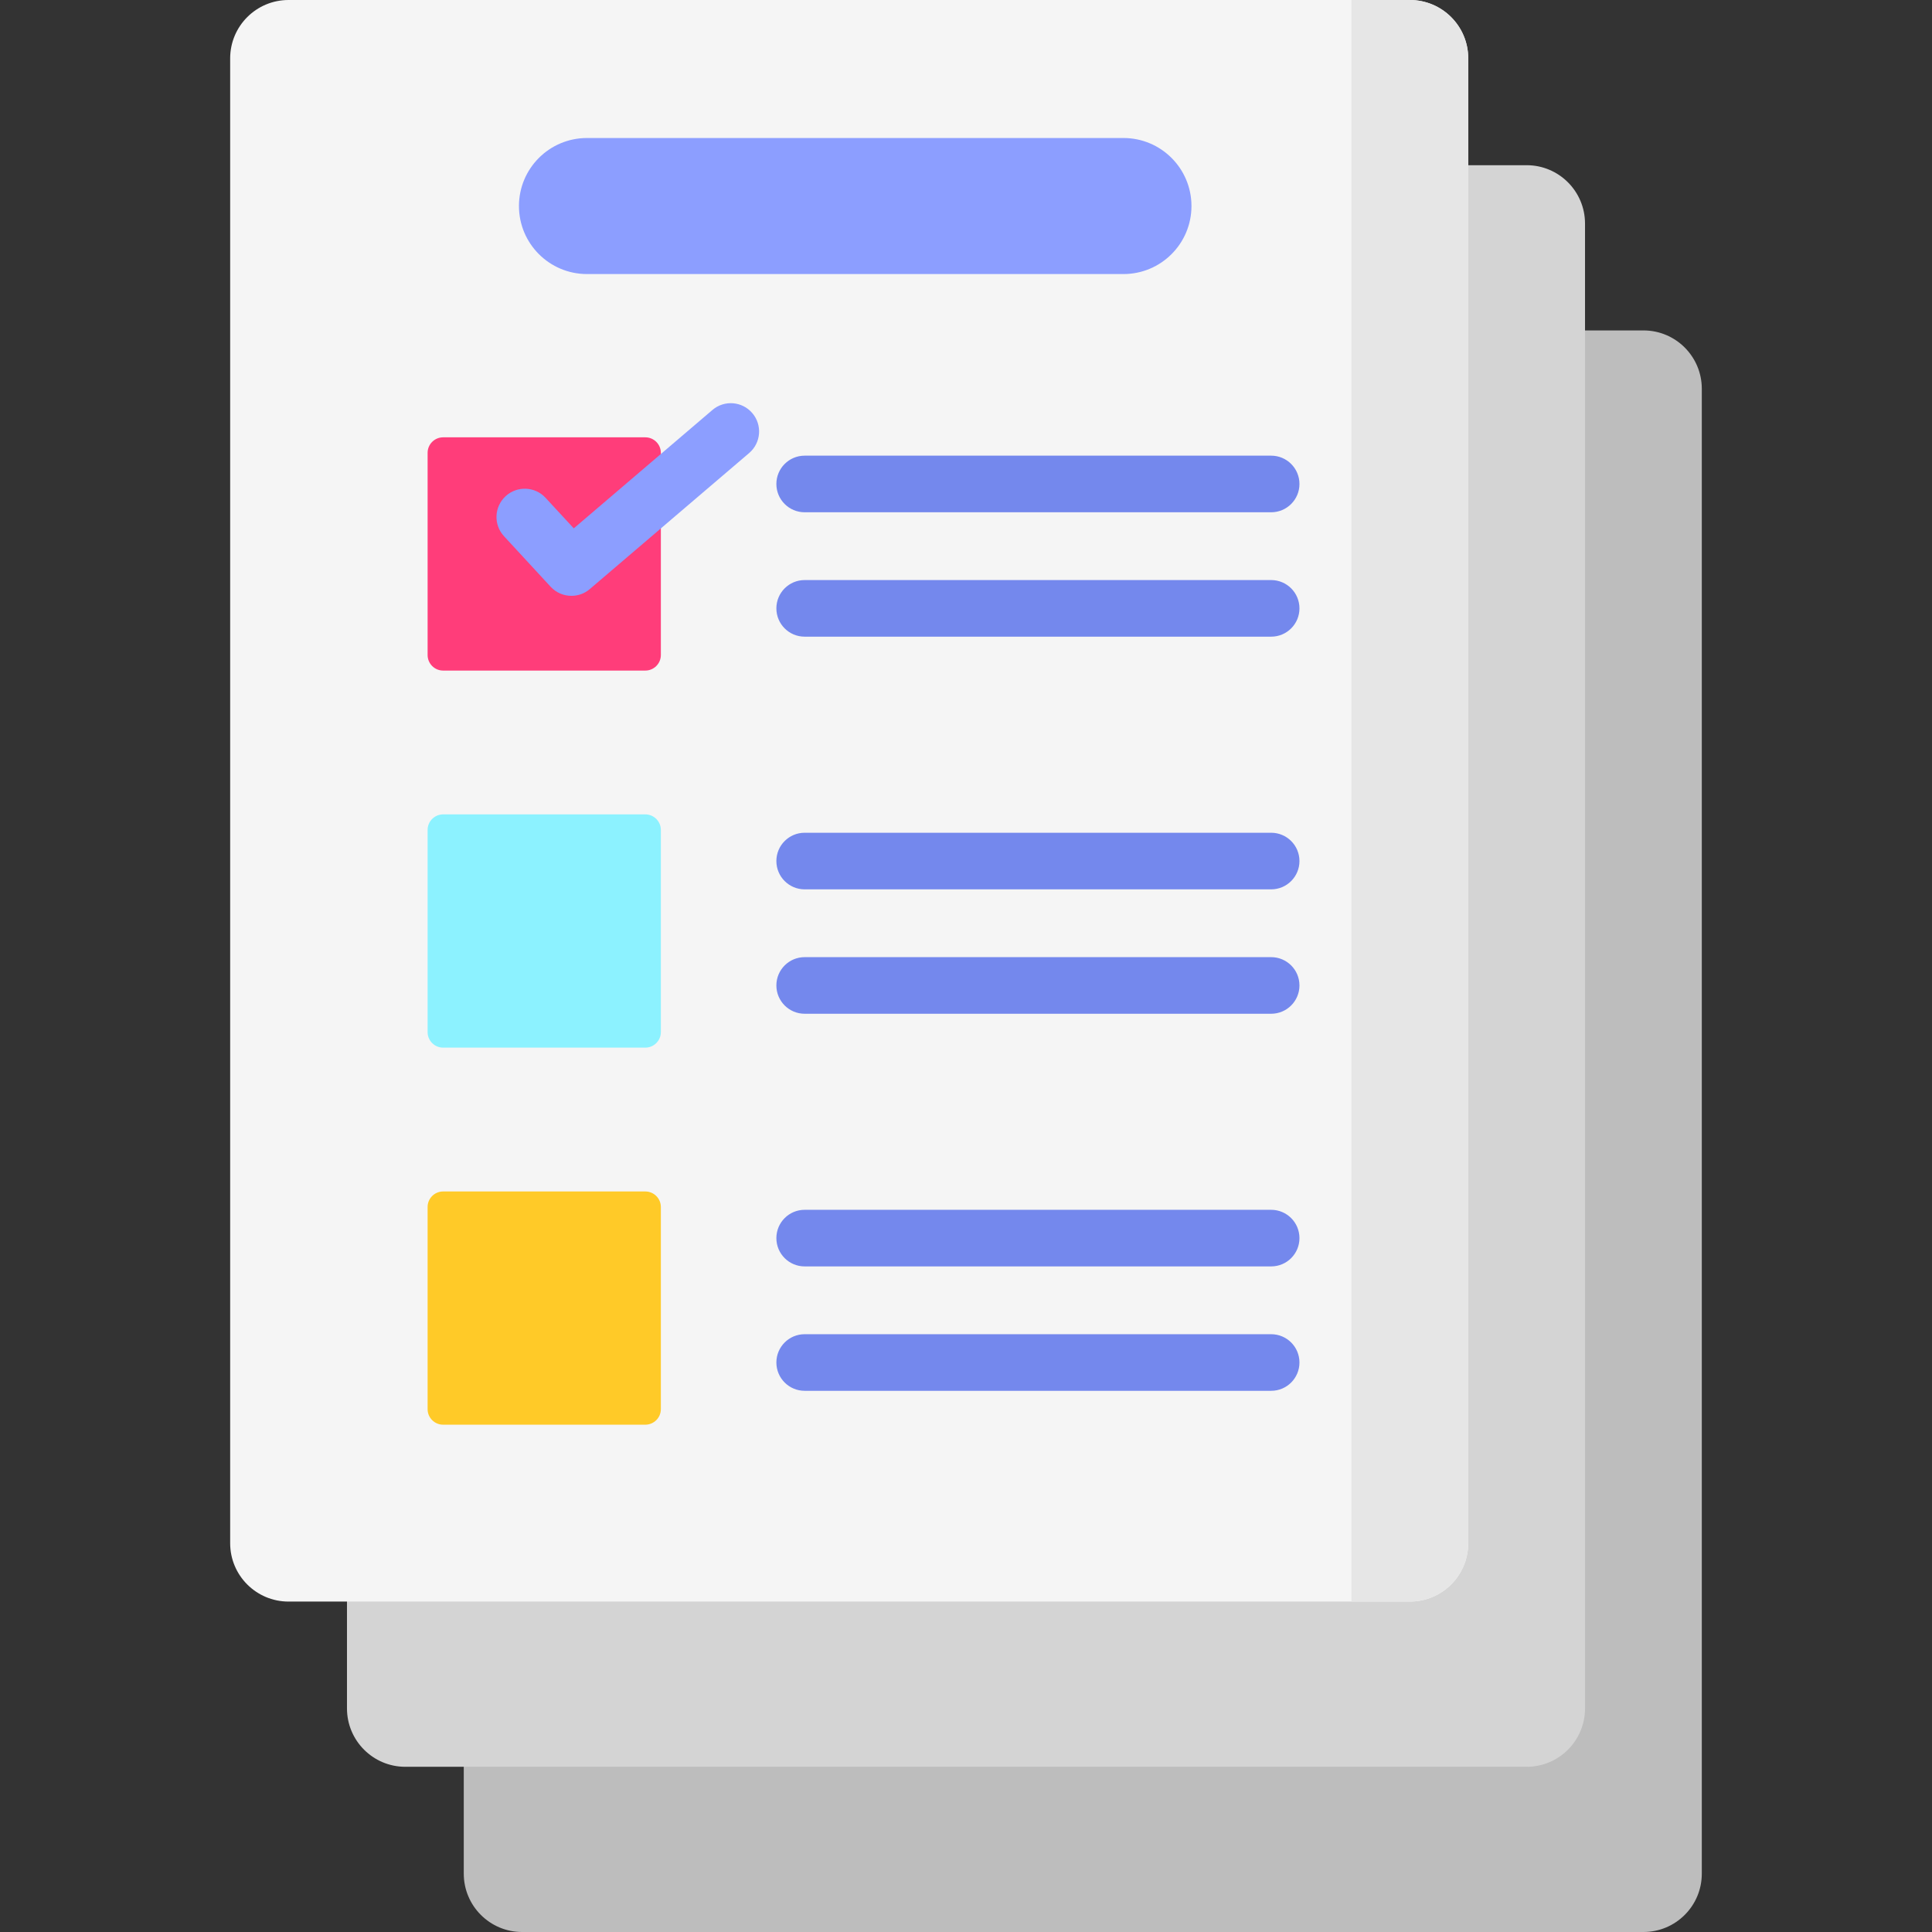<svg width="67" height="67" viewBox="0 0 67 67" fill="none" xmlns="http://www.w3.org/2000/svg">
<rect x="0" y="0" width="67" height="67" fill="#333333" stroke="none"/>
<g clip-path="url(#clip0_1_2228)">
<path d="M56.994 67H18.107C16.989 67 16.083 66.094 16.083 64.976V13.482C16.083 12.365 16.989 11.459 18.107 11.459H56.994C58.111 11.459 59.017 12.365 59.017 13.482V64.976C59.018 66.094 58.111 67 56.994 67Z" fill="#BDBDBD"/>
<path d="M52.943 61.271H14.056C12.939 61.271 12.033 60.364 12.033 59.247V7.753C12.033 6.635 12.939 5.729 14.056 5.729H52.943C54.061 5.729 54.967 6.636 54.967 7.753V59.247C54.967 60.365 54.061 61.271 52.943 61.271Z" fill="#D4D4D4"/>
<path d="M48.893 55.541H10.006C8.888 55.541 7.982 54.635 7.982 53.518V2.024C7.982 0.906 8.888 0 10.006 0H48.893C50.011 0 50.917 0.906 50.917 2.024V53.518C50.917 54.635 50.011 55.541 48.893 55.541Z" fill="#F5F5F5"/>
<path d="M46.866 0V55.541H48.892C50.01 55.541 50.917 54.636 50.917 53.519V2.022C50.917 0.905 50.01 0 48.892 0L46.866 0Z" fill="#E6E6E6"/>
<path d="M22.378 23.255H15.368C15.07 23.255 14.829 23.013 14.829 22.715V15.705C14.829 15.407 15.07 15.166 15.368 15.166H22.378C22.676 15.166 22.918 15.407 22.918 15.705V22.715C22.918 23.013 22.676 23.255 22.378 23.255Z" fill="#FF3D7A"/>
<path d="M22.378 36.331H15.368C15.07 36.331 14.829 36.09 14.829 35.792V28.782C14.829 28.484 15.07 28.242 15.368 28.242H22.378C22.676 28.242 22.918 28.484 22.918 28.782V35.792C22.918 36.09 22.676 36.331 22.378 36.331Z" fill="#8CF2FF"/>
<path d="M22.378 49.407H15.368C15.07 49.407 14.829 49.166 14.829 48.868V41.858C14.829 41.56 15.07 41.319 15.368 41.319H22.378C22.676 41.319 22.918 41.56 22.918 41.858V48.868C22.918 49.166 22.676 49.407 22.378 49.407Z" fill="#FFCA28"/>
<path d="M27.905 17.765H44.083C44.625 17.765 45.064 17.326 45.064 16.784C45.064 16.242 44.625 15.802 44.083 15.802H27.905C27.363 15.802 26.924 16.242 26.924 16.784C26.924 17.326 27.363 17.765 27.905 17.765Z" fill="#7488ED"/>
<path d="M44.082 20.116H27.905C27.363 20.116 26.924 20.555 26.924 21.098C26.924 21.64 27.363 22.079 27.905 22.079H44.083C44.625 22.079 45.064 21.64 45.064 21.098C45.064 20.555 44.625 20.116 44.082 20.116Z" fill="#7488ED"/>
<path d="M44.082 28.879H27.905C27.363 28.879 26.924 29.318 26.924 29.86C26.924 30.402 27.363 30.842 27.905 30.842H44.083C44.625 30.842 45.064 30.402 45.064 29.86C45.064 29.318 44.625 28.879 44.082 28.879Z" fill="#7488ED"/>
<path d="M44.082 33.193H27.905C27.363 33.193 26.924 33.632 26.924 34.174C26.924 34.716 27.363 35.156 27.905 35.156H44.083C44.625 35.156 45.064 34.716 45.064 34.174C45.064 33.632 44.625 33.193 44.082 33.193Z" fill="#7488ED"/>
<path d="M44.082 41.955H27.905C27.363 41.955 26.924 42.394 26.924 42.937C26.924 43.479 27.363 43.918 27.905 43.918H44.083C44.625 43.918 45.064 43.479 45.064 42.937C45.064 42.394 44.625 41.955 44.082 41.955Z" fill="#7488ED"/>
<path d="M44.082 46.269H27.905C27.363 46.269 26.924 46.708 26.924 47.25C26.924 47.793 27.363 48.232 27.905 48.232H44.083C44.625 48.232 45.064 47.793 45.064 47.25C45.064 46.708 44.625 46.269 44.082 46.269Z" fill="#7488ED"/>
<path d="M38.96 9.504H20.356C19.053 9.504 17.997 8.448 17.997 7.145C17.997 5.842 19.053 4.786 20.356 4.786H38.96C40.263 4.786 41.319 5.842 41.319 7.145C41.319 8.448 40.263 9.504 38.96 9.504Z" fill="#8C9EFF"/>
<path d="M26.09 14.327C25.739 13.914 25.119 13.865 24.707 14.217L19.898 18.323L18.92 17.264C18.553 16.866 17.932 16.841 17.534 17.208C17.135 17.576 17.11 18.197 17.478 18.595L19.096 20.348C19.289 20.557 19.552 20.663 19.817 20.663C20.043 20.663 20.27 20.586 20.454 20.428L25.981 15.71C26.393 15.358 26.442 14.739 26.09 14.327Z" fill="#8C9EFF"/>
</g>
<defs>
<clipPath id="clip0_1_2228">
<rect width="67" height="67" fill="white"/>
</clipPath>
</defs>
</svg>
